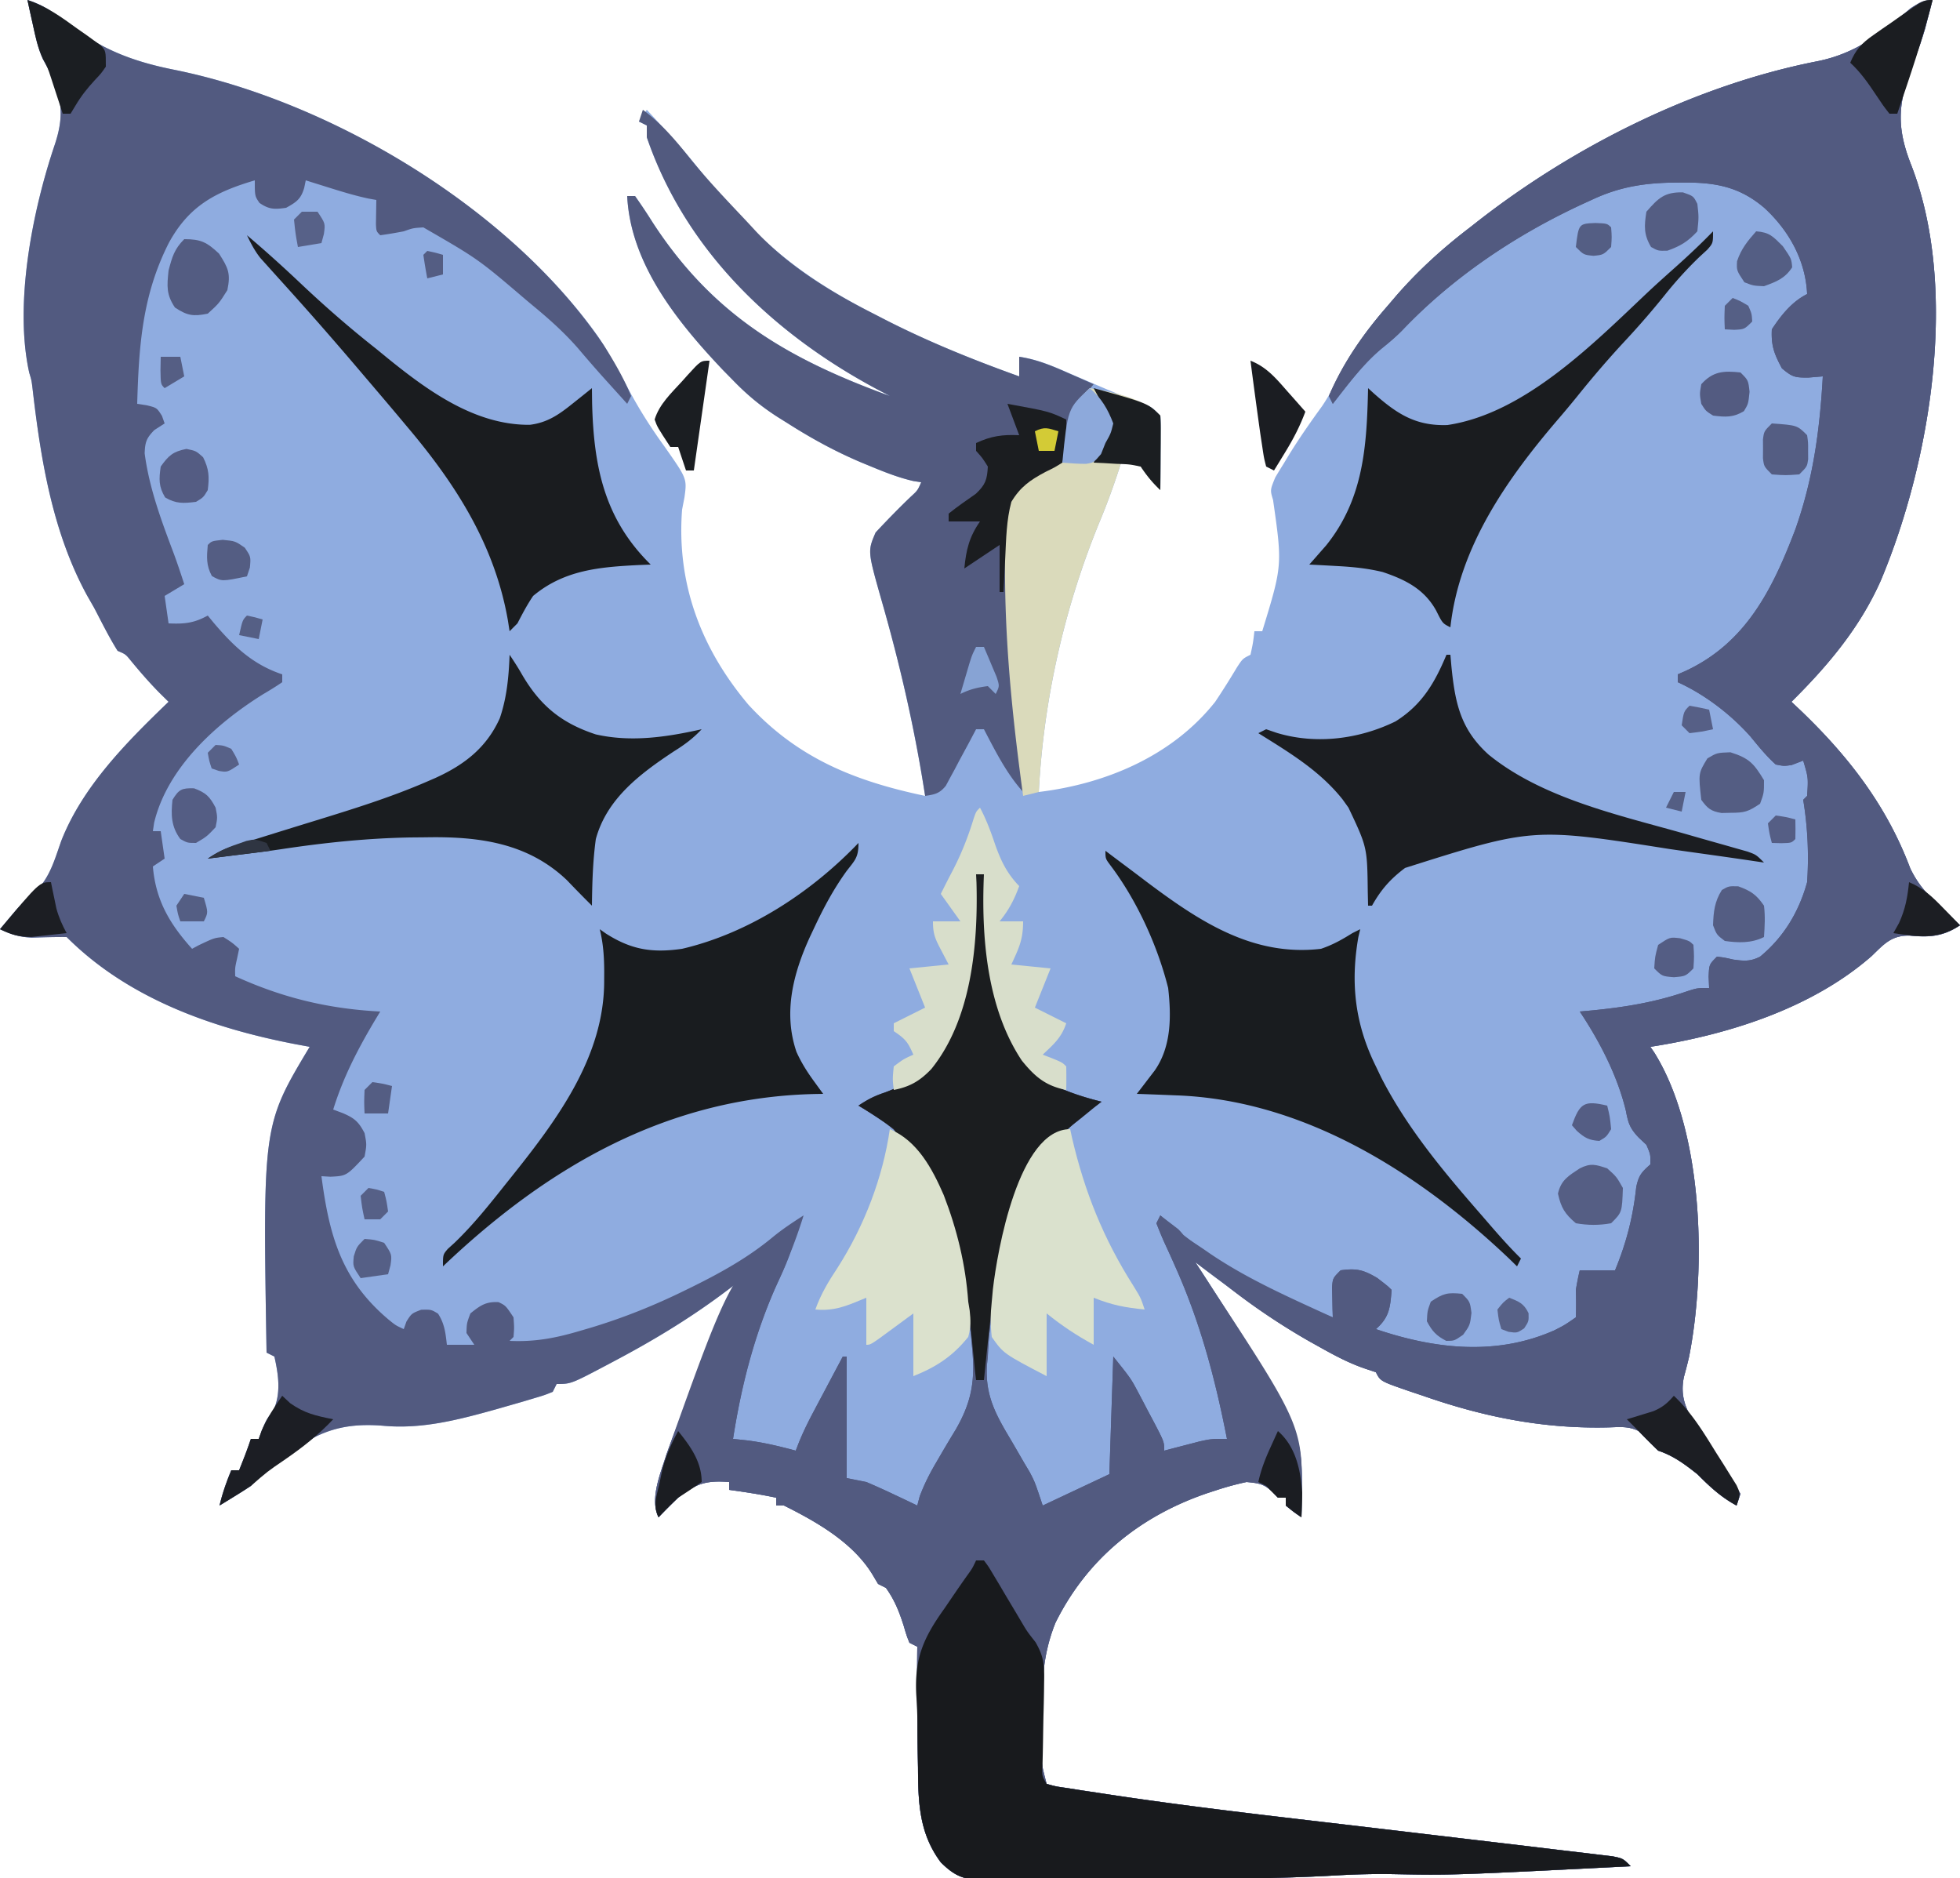<svg xmlns="http://www.w3.org/2000/svg" width="500" height="479"><path d="M7 0c3.32 1.04 5.779 2.5 8.469 4.645 9.415 7.47 17.36 10.84 29.074 13.171 39.68 8.042 84.585 34.853 108.144 68.195 2.88 4.364 5.348 8.967 7.812 13.575 2.696 5.041 5.666 9.68 9.024 14.312 5.74 8.17 5.74 8.17 5.09 12.934L174 130c-1.437 18.82 4.822 35.384 16.906 49.723C203.488 193.407 218.096 199.24 236 203c-2.636-16.928-6.366-33.346-11.094-49.809-3.584-12.62-3.584-12.62-1.531-17.379 2.9-3.106 5.849-6.14 8.918-9.078 1.787-1.637 1.787-1.637 2.707-3.734l-1.996-.305c-3.868-.895-7.403-2.306-11.066-3.82l-2.278-.941c-6.564-2.779-12.648-6.1-18.66-9.934l-2.559-1.598c-4.34-2.786-7.84-5.68-11.441-9.402l-2.543-2.586C172.898 82.224 160.855 67.386 160 50h2a146.379 146.379 0 0 1 4.5 6.75C181.91 80.43 200.983 91.536 227 101l-3.48-1.836C197.342 85.135 174.885 63.917 165 35v-3l-2-1 2-3c4.926 5.316 9.755 10.624 14.25 16.313 3.646 4.494 7.505 8.692 11.563 12.812l1.612 1.665c8.918 8.907 19.197 15.53 30.387 21.21l3.5 1.8C237.224 87.341 248.488 91.867 260 96v-5c5.083.69 9.522 2.79 14.188 4.813l5.101 2.183 2.462 1.054c3.48 1.47 6.999 2.831 10.534 4.16C294 104 294 104 296 106c.227 1.971.227 1.971.195 4.352l-.02 2.578-.05 2.695-.027 2.719A843.207 843.207 0 0 1 296 125c-2.025-1.933-3.421-3.632-5-6-2.563-.73-2.563-.73-5-1l-.542 1.69c-1.459 4.473-3.047 8.837-4.855 13.18-9.02 21.882-14.392 45.495-15.603 69.13 17.058-2.06 34.054-9.174 45-23a196.176 196.176 0 0 0 5.52-8.742C317 168 317 168 319 167c.658-3.03.658-3.03 1-6h2c5.145-16.8 5.145-16.8 2.762-33.473-.762-2.527-.762-2.527.547-5.726.69-1.175 1.4-2.337 2.128-3.489l1.127-1.874c2.705-4.442 5.67-8.671 8.725-12.88 1.953-2.92 3.538-5.936 5.149-9.058 3.238-6.147 6.997-11.282 11.562-16.5l2.344-2.746C362.05 68.744 368.129 63.249 375 58l1.61-1.264c24.834-19.456 55.873-34.995 86.942-41.099 9.819-1.953 16.301-7.039 23.78-13.485C489.2.862 490.782.419 493 0c-.369 1.44-.746 2.876-1.125 4.313l-.79 3.039a95.288 95.288 0 0 1-2.796 8.046c-3.918 10.242-4.812 16.3-.812 26.5 12.364 31.559 5.093 75.741-7.681 106.164C474.45 160.12 466.294 169.788 457 179l2.492 2.352c12.148 11.669 21.833 24.191 27.813 40.125 1.933 4.018 4.165 6.459 7.382 9.46l1.55 1.495A415.985 415.985 0 0 0 500 236c-4.324 2.883-7.726 3.123-12.875 2.625-4.644-.044-6.47 2.136-9.684 5.242C462.094 257.275 440.72 263.941 421 267l.953 1.371c12.641 20.142 13.372 55.253 8.92 77.752-.399 1.718-.854 3.424-1.314 5.127-.99 4.874.46 8.21 3.093 12.29l1.604 2.507 1.682 2.578 1.67 2.602A703.957 703.957 0 0 0 444 381l-1 3c-4.016-2.18-6.783-4.783-10-8-3.22-2.55-6.084-4.695-10-6a282.832 282.832 0 0 1-5-5c-2.584-1.292-4.775-1.01-7.61-.934-16.549.421-31.825-2.626-47.39-8.066l-3.402-1.14c-7.454-2.571-7.454-2.571-8.598-4.86l-2.531-.844c-4.292-1.43-8.03-3.453-11.969-5.656l-2.388-1.331c-7.431-4.22-14.296-9.03-21.112-14.169l-2.64-1.96A689.41 689.41 0 0 1 305 322l1.906 2.938c25.424 39.619 25.424 39.619 25.156 57.812l-.027 2.422L332 387c-2-1.375-2-1.375-4-3v-2h-2l-1.313-1.438c-2.27-2.101-3.598-2.268-6.687-2.562a73.989 73.989 0 0 0-7.625 2.063l-2.145.696c-17.28 5.828-30.858 16.763-38.968 33.116-3.465 8.582-3.539 16.32-3.45 25.5l.002 3.887c-.297 6.05-.297 6.05 1.186 11.738 2.36.659 2.36.659 5.302 1.072l3.564.567 4.005.6 2.088.319c21.5 3.277 43.123 5.695 64.72 8.231 6.79.8 13.58 1.606 20.37 2.411 5.274.627 10.55 1.252 15.826 1.872 4.559.537 9.117 1.082 13.674 1.634 1.608.193 3.217.383 4.826.57 2.13.247 4.26.504 6.388.764l3.541.42C414 474 414 474 416 476c-45.593 2.298-45.593 2.298-60.496 2.014-4.903-.08-9.754.04-14.65.324-16.909.958-33.84.921-50.77.957-4.693.011-9.386.046-14.078.085-3.641.026-7.282.035-10.923.038-1.732.005-3.463.017-5.195.035-2.407.025-4.812.024-7.218.017l-2.14.039c-4.787-.05-7.15-1.157-10.53-4.509-5.514-7.389-5.771-15.205-5.813-24.125l-.073-3.866c-.064-3.67-.095-7.339-.114-11.009l-.025-2.9A579.52 579.52 0 0 1 234 420l-2-1c-.746-1.89-.746-1.89-1.438-4.25-1.132-3.592-2.343-6.663-4.562-9.75l-2-1-1.379-2.32c-4.979-8.23-14.22-13.486-22.621-17.68h-2v-2c-3.98-.844-7.97-1.447-12-2v-2c-5.758-.46-8.506.386-13 4a139.281 139.281 0 0 0-5 5c-2.334-4.668.525-11.228 2-16 6.22-17.416 14.3-33.894 25-49l-3.125 2.375A2532.27 2532.27 0 0 1 187 328l-3.086 2.309C175.334 336.64 166.42 342.01 157 347l-1.826.971C145.651 353 145.651 353 142 353l-1 2c-2.079.838-2.079.838-4.82 1.656l-3.039.908-3.266.936c-1.097.315-2.194.63-3.325.953-9.487 2.648-18.897 5.127-28.827 4.195-12.3-1.003-18.707 2.56-28.223 10.313A90.675 90.675 0 0 0 64 379c-1.359.9-2.735 1.773-4.125 2.625l-2.195 1.352L56 384c.744-3.139 1.758-6.02 3-9h2c1.075-2.652 2.095-5.284 3-8h2l.813-2.188C68 362 68 362 69.686 359.875c2.049-4.486 1.374-9.12.313-13.875l-2-1c-.965-58.042-.965-58.042 11-78l-3.594-.664C54.113 262.238 32.706 254.706 17 239c-2.978-.032-5.945.068-8.922.16-3.136-.163-5.258-.828-8.078-2.16a707.143 707.143 0 0 1 2.625-3.125l1.66-1.969c1.513-1.681 3.062-3.07 4.777-4.531 3.724-3.618 4.892-8.21 6.606-13.004C21.163 200.463 32.396 189.205 43 179l-2.3-2.266c-2.622-2.655-4.999-5.405-7.368-8.28-1.29-1.582-1.29-1.582-3.332-2.454-2.22-3.54-4.06-7.3-6-11l-1.738-3.035c-8.887-16.217-11.87-34.77-13.968-52.948-.25-2.017-.25-2.017-.829-3.928C3.57 77.597 8.253 53.839 13.938 37c2.21-6.617 2.087-11.122-.692-17.582a169.882 169.882 0 0 0-2.297-4.32c-1.3-2.872-1.898-5.773-2.574-8.848-.39-1.756-.39-1.756-.79-3.547C7.394 1.811 7.2.92 7 0Z" fill="#8FACE0"/><path d="M7 0c3.32 1.04 5.779 2.5 8.469 4.645 9.415 7.47 17.36 10.84 29.074 13.171C84.918 26 130.735 53.516 154 88c2.624 4.17 5.125 8.439 7 13l-1 2-4.063-4.5-2.5-2.77a365.686 365.686 0 0 1-6-6.918C143.923 84.805 140.112 81.386 136 78l-1.61-1.345C122.011 66.086 122.011 66.086 108 58c-2.645.167-2.645.167-5 1-1.991.383-3.991.726-6 1-1-1-1-1-1.098-2.848L96 51l-2.074-.371c-3.318-.713-6.5-1.678-9.739-2.691-1.16-.363-2.322-.725-3.519-1.098L78 46l-.39 1.89c-.837 2.897-2.003 3.662-4.61 5.11-2.95.432-4.342.454-6.813-1.25C65 50 65 50 65 46c-10.023 2.966-16.755 6.495-21.891 15.88C36.282 75.274 35.423 88.24 35 103l2.418.371C40 104 40 104 41.313 106.063L42 108l-2.625 1.688c-2.006 2.051-2.365 3.036-2.473 5.94 1.168 8.89 4.257 17.15 7.403 25.493.964 2.605 1.835 5.238 2.695 7.879l-5 3 1 7c4.028.183 6.484-.058 10-2l1.469 1.793C59.555 164.789 64.444 169.481 72 172v2c-1.582 1.086-3.22 2.092-4.875 3.063-11.855 7.38-24.425 18.648-27.813 32.812L39 212h2l1 7-3 2c.718 8.613 4.284 14.649 10 21l1.75-.938c3.901-1.842 3.901-1.842 6.25-2.062 2.25 1.438 2.25 1.438 4 3l-.5 2.375c-.562 2.507-.562 2.507-.5 4.625 12.098 5.515 23.73 8.307 37 9l-1.61 2.676C91.109 267.912 87.506 274.923 85 283l2.387.89c3.05 1.295 4.073 2.192 5.613 5.11.563 2.938.563 2.938 0 6-4.61 4.932-4.61 4.932-8.707 5.133L82 300c2.003 15.25 5.12 26.52 17.266 36.688 1.707 1.375 1.707 1.375 3.734 2.312l.688-1.938c1.312-2.062 1.312-2.062 3.75-3 2.562-.062 2.562-.062 4.312 1 1.66 2.573 1.915 4.925 2.25 7.938h7l-2-3c.063-2.5.063-2.5 1-5 2.482-2.012 3.953-3.06 7.188-2.875C129 333 129 333 131 336c.188 2.625.188 2.625 0 5l-1 1c6.47.307 11.811-.723 18-2.563l2.788-.816c8.405-2.543 16.343-5.74 24.212-9.621l1.993-.978c7.184-3.568 13.924-7.34 20.132-12.479 2.504-2.06 5.147-3.794 7.875-5.543-1.725 5.584-3.78 10.88-6.21 16.193-5.993 13.162-9.562 26.537-11.79 40.807l3.5.375c4.284.528 8.334 1.509 12.5 2.625.28-.73.562-1.458.851-2.21 1.058-2.57 2.23-4.981 3.532-7.435l1.347-2.548 1.395-2.62 1.418-2.677c1.15-2.171 2.302-4.341 3.457-6.51h1v31l5 1c2.293.97 4.563 1.995 6.813 3.063l3.519 1.66L234 384l.617-2.336c1.195-3.165 2.503-5.739 4.203-8.64l1.621-2.786a386.55 386.55 0 0 1 3.391-5.656c4.08-7.103 4.946-12.47 4.168-20.582l-.224-2.625a163.787 163.787 0 0 0-.964-7.5l-.398-2.704c-2.631-16.745-6.552-34.298-20.863-45.003A151.567 151.567 0 0 0 219 282c2.463-1.642 4.095-2.464 6.813-3.375 7.836-2.923 12.376-7.227 16.187-14.625 2.361-5.96 3.7-11.923 4.625-18.25l.378-2.48A214.926 214.926 0 0 0 249 223h2l.136 1.721c1.322 16.321 1.322 16.321 4.864 32.279l.871 2.984c2.51 7.709 5.75 13.45 13.067 17.329 3.602 1.617 7.235 2.73 11.062 3.687l-1.938 1.5L276 285l-2.125 1.695c-16.007 13.357-19.526 34.466-21.563 54.243A108.856 108.856 0 0 0 252 346l-.225 2.144c-.505 7.693 2.21 12.625 6.1 19.106 1.106 1.899 2.207 3.8 3.305 5.703l1.491 2.505C264 378 264 378 266 384l17-8 1-30c4.506 5.633 4.506 5.633 6.36 9.137l1.19 2.248 1.2 2.303 1.246 2.337C297 367.74 297 367.74 297 370l2.484-.656 3.266-.844 3.234-.844C309 367 309 367 313 367c-2.983-15.23-6.682-29.288-12.973-43.465l-.99-2.234a318.703 318.703 0 0 0-1.94-4.252c-.757-1.658-1.434-3.351-2.097-5.049l1-2 2.184 1.95C310.38 322.365 325.058 330.224 340 336l-.07-2.117-.055-2.758-.07-2.742C340 326 340 326 342 324c4.042-.551 5.749-.147 9.313 1.938C354 328 354 328 355 329c-.333 4.502-.585 7.007-4 10 15.03 5.101 30.74 6.883 45.566.29 2.583-1.317 2.583-1.317 5.434-3.29.088-2.332.08-4.668 0-7 .285-1.676.6-3.348 1-5h9c2.913-7.057 4.597-13.65 5.41-21.25.644-3.002 1.365-3.773 3.59-5.75.065-2.51.065-2.51-1-5l-1.98-1.863c-2.277-2.409-2.653-3.682-3.27-6.887-2.155-8.908-6.68-17.645-11.75-25.25l3.262-.297c8.458-.842 16.14-2.103 24.199-4.898C433 252 433 252 436 252l-.125-2.875C436 246 436 246 438 244c1.918.234 1.918.234 4.188.75 2.753.367 4.278.516 6.785-.73 6.06-4.969 9.964-11.512 12.027-19.02a91.375 91.375 0 0 0-1-21l1-1c.305-4.65.305-4.65-1-9l-2.938 1.125c-1.953.281-1.953.281-4.062-.125-2.432-2.19-4.386-4.618-6.46-7.148-5.055-5.677-11.617-10.695-18.54-13.852v-2l1.941-.848c15.406-7.14 22.211-20.76 28.059-36.152 4.56-12.859 6.237-25.424 7-39l-3.75.313c-3.366-.012-3.996-.098-6.688-2.376-1.955-3.676-2.776-5.735-2.562-9.937 2.353-3.588 5.117-7.058 9-9-.382-8.586-4.652-16.228-10.938-22-6.577-5.586-12.908-6.533-21.25-6.438l-2.834.028c-7.306.182-13.327 1.274-19.978 4.41l-1.853.846c-17.153 7.88-33.37 18.682-46.428 32.404-1.638 1.668-3.333 3.104-5.156 4.563C347.67 92.876 343.909 98.019 340 103l-1-2c3.686-8.597 8.864-15.985 15-23l2.344-2.746C362.05 68.744 368.129 63.249 375 58l1.61-1.264c24.834-19.456 55.873-34.995 86.942-41.099 9.819-1.953 16.301-7.039 23.78-13.485C489.2.862 490.782.419 493 0c-.369 1.44-.746 2.876-1.125 4.313l-.79 3.039a95.288 95.288 0 0 1-2.796 8.046c-3.918 10.242-4.812 16.3-.812 26.5 12.364 31.559 5.093 75.741-7.681 106.164C474.45 160.12 466.294 169.788 457 179l2.492 2.352c12.148 11.669 21.833 24.191 27.813 40.125 1.933 4.018 4.165 6.459 7.382 9.46l1.55 1.495A415.985 415.985 0 0 0 500 236c-4.324 2.883-7.726 3.123-12.875 2.625-4.644-.044-6.47 2.136-9.684 5.242C462.094 257.275 440.72 263.941 421 267l.953 1.371c12.641 20.142 13.372 55.253 8.92 77.752-.399 1.718-.854 3.424-1.314 5.127-.99 4.874.46 8.21 3.093 12.29l1.604 2.507 1.682 2.578 1.67 2.602A703.957 703.957 0 0 0 444 381l-1 3c-4.016-2.18-6.783-4.783-10-8-3.22-2.55-6.084-4.695-10-6a282.832 282.832 0 0 1-5-5c-2.584-1.292-4.775-1.01-7.61-.934-16.549.421-31.825-2.626-47.39-8.066l-3.402-1.14c-7.454-2.571-7.454-2.571-8.598-4.86l-2.531-.844c-4.292-1.43-8.03-3.453-11.969-5.656l-2.388-1.331c-7.431-4.22-14.296-9.03-21.112-14.169l-2.64-1.96A689.41 689.41 0 0 1 305 322l1.906 2.938c25.424 39.619 25.424 39.619 25.156 57.812l-.027 2.422L332 387c-2-1.375-2-1.375-4-3v-2h-2l-1.313-1.438c-2.27-2.101-3.598-2.268-6.687-2.562a73.989 73.989 0 0 0-7.625 2.063l-2.145.696c-17.28 5.828-30.858 16.763-38.968 33.116-3.465 8.582-3.539 16.32-3.45 25.5l.002 3.887c-.297 6.05-.297 6.05 1.186 11.738 2.36.659 2.36.659 5.302 1.072l3.564.567 4.005.6 2.088.319c21.5 3.277 43.123 5.695 64.72 8.231 6.79.8 13.58 1.606 20.37 2.411 5.274.627 10.55 1.252 15.826 1.872 4.559.537 9.117 1.082 13.674 1.634 1.608.193 3.217.383 4.826.57 2.13.247 4.26.504 6.388.764l3.541.42C414 474 414 474 416 476c-45.593 2.298-45.593 2.298-60.496 2.014-4.903-.08-9.754.04-14.65.324-16.909.958-33.84.921-50.77.957-4.693.011-9.386.046-14.078.085-3.641.026-7.282.035-10.923.038-1.732.005-3.463.017-5.195.035-2.407.025-4.812.024-7.218.017l-2.14.039c-4.787-.05-7.15-1.157-10.53-4.509-5.514-7.389-5.771-15.205-5.813-24.125l-.073-3.866c-.064-3.67-.095-7.339-.114-11.009l-.025-2.9A579.52 579.52 0 0 1 234 420l-2-1c-.746-1.89-.746-1.89-1.438-4.25-1.132-3.592-2.343-6.663-4.562-9.75l-2-1-1.379-2.32c-4.979-8.23-14.22-13.486-22.621-17.68h-2v-2c-3.98-.844-7.97-1.447-12-2v-2c-5.758-.46-8.506.386-13 4a139.281 139.281 0 0 0-5 5c-2.334-4.668.525-11.228 2-16 6.22-17.416 14.3-33.894 25-49l-3.125 2.375A2532.27 2532.27 0 0 1 187 328l-3.086 2.309C175.334 336.64 166.42 342.01 157 347l-1.826.971C145.651 353 145.651 353 142 353l-1 2c-2.079.838-2.079.838-4.82 1.656l-3.039.908-3.266.936c-1.097.315-2.194.63-3.325.953-9.487 2.648-18.897 5.127-28.827 4.195-12.3-1.003-18.707 2.56-28.223 10.313A90.675 90.675 0 0 0 64 379c-1.359.9-2.735 1.773-4.125 2.625l-2.195 1.352L56 384c.744-3.139 1.758-6.02 3-9h2c1.075-2.652 2.095-5.284 3-8h2l.813-2.188C68 362 68 362 69.686 359.875c2.049-4.486 1.374-9.12.313-13.875l-2-1c-.965-58.042-.965-58.042 11-78l-3.594-.664C54.113 262.238 32.706 254.706 17 239c-2.978-.032-5.945.068-8.922.16-3.136-.163-5.258-.828-8.078-2.16a707.143 707.143 0 0 1 2.625-3.125l1.66-1.969c1.513-1.681 3.062-3.07 4.777-4.531 3.724-3.618 4.892-8.21 6.606-13.004C21.163 200.463 32.396 189.205 43 179l-2.3-2.266c-2.622-2.655-4.999-5.405-7.368-8.28-1.29-1.582-1.29-1.582-3.332-2.454-2.22-3.54-4.06-7.3-6-11l-1.738-3.035c-8.887-16.217-11.87-34.77-13.968-52.948-.25-2.017-.25-2.017-.829-3.928C3.57 77.597 8.253 53.839 13.938 37c2.21-6.617 2.087-11.122-.692-17.582a169.882 169.882 0 0 0-2.297-4.32c-1.3-2.872-1.898-5.773-2.574-8.848-.39-1.756-.39-1.756-.79-3.547C7.394 1.811 7.2.92 7 0Z" fill="#525A80"/><path d="M493 0c-.369 1.44-.746 2.876-1.125 4.313-.26 1.002-.52 2.005-.79 3.039a95.288 95.288 0 0 1-2.796 8.046c-3.918 10.242-4.812 16.3-.812 26.5 12.364 31.559 5.093 75.741-7.681 106.164C474.45 160.12 466.294 169.788 457 179l2.492 2.352c12.148 11.669 21.833 24.191 27.813 40.125 1.933 4.018 4.165 6.459 7.382 9.46l1.55 1.495A415.985 415.985 0 0 0 500 236c-4.324 2.883-7.726 3.123-12.875 2.625-4.644-.044-6.47 2.136-9.684 5.242C462.094 257.275 440.72 263.941 421 267l.953 1.371c12.641 20.142 13.372 55.253 8.92 77.752-.399 1.718-.854 3.424-1.314 5.127-.99 4.874.46 8.21 3.093 12.29l1.604 2.507 1.682 2.578c.55.859 1.102 1.717 1.67 2.602A703.957 703.957 0 0 0 444 381l-1 3c-4.016-2.18-6.783-4.783-10-8-3.22-2.55-6.084-4.695-10-6a282.832 282.832 0 0 1-5-5c-2.584-1.292-4.775-1.01-7.61-.934-16.549.421-31.825-2.626-47.39-8.066l-3.402-1.14c-7.454-2.571-7.454-2.571-8.598-4.86l-2.531-.844c-4.292-1.43-8.03-3.453-11.969-5.656l-2.386-1.331c-8.998-5.113-17.496-10.918-25.301-17.731-2.623-2.587-2.623-2.587-5.813-3.438-1.188-2.063-1.188-2.063-2-4l2-1c1.942 1.177 3.827 2.448 5.688 3.75 9.788 6.626 20.598 11.333 31.312 16.25l-.07-2.117-.055-2.758-.07-2.742C340 326 340 326 342 324c4.042-.551 5.749-.147 9.313 1.938C354 328 354 328 355 329c-.333 4.502-.585 7.007-4 10 15.03 5.101 30.74 6.883 45.566.29 2.583-1.317 2.583-1.317 5.434-3.29.088-2.332.08-4.668 0-7 .285-1.676.6-3.348 1-5h9c2.913-7.057 4.597-13.65 5.41-21.25.644-3.002 1.365-3.773 3.59-5.75.065-2.51.065-2.51-1-5l-1.98-1.863c-2.277-2.409-2.653-3.682-3.27-6.887-2.155-8.908-6.68-17.645-11.75-25.25l3.262-.297c8.458-.842 16.14-2.103 24.199-4.898C433 252 433 252 436 252l-.125-2.875C436 246 436 246 438 244c1.918.234 1.918.234 4.188.75 2.753.367 4.278.516 6.785-.73 6.06-4.969 9.964-11.512 12.027-19.02a91.375 91.375 0 0 0-1-21l1-1c.305-4.65.305-4.65-1-9l-2.938 1.125c-1.953.281-1.953.281-4.062-.125-2.432-2.19-4.386-4.618-6.46-7.148-5.055-5.677-11.617-10.695-18.54-13.852v-2l1.941-.848c15.406-7.14 22.211-20.76 28.059-36.152 4.56-12.859 6.237-25.424 7-39l-3.75.313c-3.366-.012-3.996-.098-6.688-2.376-1.955-3.676-2.776-5.735-2.562-9.937 2.353-3.588 5.117-7.058 9-9-.382-8.586-4.652-16.228-10.938-22-6.577-5.586-12.908-6.533-21.25-6.438l-2.834.028c-7.306.182-13.327 1.274-19.978 4.41l-1.853.846c-17.153 7.88-33.37 18.682-46.428 32.404-1.638 1.668-3.333 3.104-5.156 4.563C347.67 92.876 343.909 98.019 340 103l-1-2c3.686-8.597 8.864-15.985 15-23l2.344-2.746C362.05 68.744 368.129 63.249 375 58l1.61-1.264c24.834-19.456 55.873-34.997 86.943-41.099 9.852-1.96 16.442-7.087 24.005-13.485C489.445.645 490.56 0 493 0Z" fill="#525A80"/><path d="M249 223h2l.136 1.721c1.322 16.321 1.322 16.321 4.864 32.279l.871 2.984c2.51 7.709 5.75 13.45 13.067 17.329 3.602 1.617 7.235 2.73 11.062 3.687l-1.938 1.5L276 285l-2.125 1.695c-16.007 13.357-19.526 34.466-21.563 54.243A108.856 108.856 0 0 0 252 346l-.225 2.144c-.505 7.693 2.21 12.625 6.1 19.106 1.106 1.899 2.207 3.8 3.305 5.703l1.491 2.505C264 378 264 378 266 384l17-8 1-30c4.506 5.633 4.506 5.633 6.36 9.137l1.19 2.248 1.2 2.303 1.246 2.337C297 367.74 297 367.74 297 370l2.484-.656 3.266-.844 3.234-.844C309 367 309 367 313 367c-2.983-15.23-6.682-29.288-12.973-43.465l-.99-2.234a318.703 318.703 0 0 0-1.94-4.252c-.757-1.658-1.434-3.351-2.097-5.049l1-2 2.938 2.25 1.652 1.266C302 315 302 315 302.45 316.869c.594 2.303 1.44 3.752 2.773 5.713l1.37 2.05c.484.72.97 1.439 1.47 2.18 24.278 36.973 24.278 36.973 24 55.938l-.028 2.422L332 387c-2-1.375-2-1.375-4-3v-2h-2l-1.313-1.438c-2.27-2.101-3.598-2.268-6.687-2.562a73.989 73.989 0 0 0-7.625 2.063l-2.145.696c-17.28 5.828-30.858 16.763-38.968 33.116-3.465 8.582-3.539 16.32-3.45 25.5l.002 3.887c-.297 6.05-.297 6.05 1.186 11.738 2.36.659 2.36.659 5.302 1.072l3.564.567 4.005.6 2.088.319c21.5 3.277 43.123 5.695 64.72 8.231 6.79.8 13.58 1.606 20.37 2.411 5.274.627 10.55 1.252 15.826 1.872 4.559.537 9.117 1.082 13.674 1.634 1.608.193 3.217.383 4.826.57 2.13.247 4.26.504 6.388.764l3.541.42C414 474 414 474 416 476c-45.593 2.298-45.593 2.298-60.496 2.014-4.903-.08-9.754.04-14.65.324-16.909.958-33.84.921-50.77.957-4.693.011-9.386.046-14.078.085-3.641.026-7.282.035-10.923.038-1.732.005-3.463.017-5.195.035-2.407.025-4.812.024-7.218.017l-2.14.039c-4.787-.05-7.15-1.157-10.53-4.509-5.514-7.389-5.771-15.205-5.813-24.125l-.073-3.866c-.064-3.67-.095-7.339-.114-11.009l-.025-2.9A579.52 579.52 0 0 1 234 420l-2-1c-.746-1.89-.746-1.89-1.438-4.25-1.132-3.592-2.343-6.663-4.562-9.75l-2-1-1.379-2.32c-4.979-8.23-14.22-13.486-22.621-17.68h-2v-2c-3.98-.844-7.97-1.447-12-2v-2c-5.758-.46-8.506.386-13 4a139.281 139.281 0 0 0-5 5c-2.334-4.668.525-11.228 2-16 16.877-47.251 16.877-47.251 33-58-.563 5.768-2.856 10.375-5.25 15.563-5.519 12.361-8.666 25.086-10.75 38.437l3.5.375c4.284.528 8.334 1.509 12.5 2.625.28-.73.562-1.458.851-2.21 1.058-2.57 2.23-4.981 3.532-7.435l1.347-2.548 1.395-2.62 1.418-2.677c1.15-2.171 2.302-4.341 3.457-6.51h1v31l5 1c2.293.97 4.563 1.995 6.813 3.063l3.519 1.66L234 384l.617-2.336c1.195-3.165 2.503-5.739 4.203-8.64l1.621-2.786a386.55 386.55 0 0 1 3.391-5.656c4.08-7.103 4.946-12.47 4.168-20.582l-.224-2.625a163.787 163.787 0 0 0-.964-7.5l-.398-2.704c-2.631-16.745-6.552-34.298-20.863-45.003A151.567 151.567 0 0 0 219 282c2.463-1.642 4.095-2.464 6.813-3.375 7.836-2.923 12.376-7.227 16.187-14.625 2.361-5.96 3.7-11.923 4.625-18.25l.378-2.48A214.926 214.926 0 0 0 249 223Z" fill="#525A80"/><path d="M164 28c4.985 3.707 8.567 8.052 12.438 12.89 4.164 5.13 8.715 9.92 13.25 14.72a388.644 388.644 0 0 1 3.21 3.453c8.523 8.98 18.96 15.376 29.915 20.937l3.499 1.8C237.224 87.341 248.488 91.867 260 96v-5c4.41.666 8.266 2.266 12.313 4.063l1.955.853c1.579.69 3.156 1.387 4.732 2.084l-2.375 2.875c-2.74 3.794-3.555 7.315-4.266 11.89C272 115 272 115 271 118c-2.154 1.354-4.389 2.412-6.676 3.523-2.94 1.868-4.42 3.54-6.324 6.477-.382 2.805-.538 5.203-.496 8l-.008 2.366c0 2.545.032 5.089.067 7.634l.03 5.27c.143 14.124 1.25 28.005 3.132 42.006.295 2.925.32 5.786.275 8.724-4.281-4.775-7.038-10.362-10-16h-2l-1.828 3.465-2.422 4.472-1.2 2.288-1.19 2.177-1.08 2.016c-1.605 1.984-2.802 2.214-5.28 2.582l-.272-1.746c-2.586-16.333-6.259-32.174-10.822-48.063-3.584-12.62-3.584-12.62-1.531-17.379 2.9-3.106 5.849-6.14 8.918-9.078 1.787-1.637 1.787-1.637 2.707-3.734l-1.996-.305c-3.868-.895-7.403-2.306-11.066-3.82l-2.278-.941c-6.564-2.779-12.648-6.1-18.66-9.934l-2.559-1.598c-4.34-2.786-7.84-5.68-11.441-9.402l-2.543-2.586C172.898 82.224 160.855 67.386 160 50h2a146.379 146.379 0 0 1 4.5 6.75C181.91 80.43 200.983 91.536 227 101l-3.48-1.836C197.342 85.135 174.885 63.917 165 35v-3l-2-1 1-3Z" fill="#525A7F"/><path d="M249 398h2c1.173 1.557 1.173 1.557 2.46 3.727l1.43 2.378 1.485 2.52c.965 1.618 1.931 3.235 2.898 4.852l1.295 2.19c1.465 2.474 1.465 2.474 3.58 5.16 2.227 3.816 2.303 6.08 2.207 10.47l-.024 2.045a459.328 459.328 0 0 1-.144 6.408c-.042 2.15-.079 4.3-.111 6.451a701.1 701.1 0 0 1-.126 5.821c-.166 2.907-.166 2.907 1.05 4.978 2.36.659 2.36.659 5.302 1.072l3.564.567 4.005.6 2.088.319c21.5 3.277 43.123 5.695 64.72 8.231 6.79.8 13.58 1.606 20.37 2.411 5.274.627 10.55 1.252 15.826 1.872 4.559.537 9.117 1.082 13.674 1.634 1.608.193 3.217.383 4.826.57 2.13.247 4.26.504 6.388.764l3.541.42C414 474 414 474 416 476c-45.593 2.298-45.593 2.298-60.496 2.014-4.903-.08-9.754.04-14.65.324-16.909.958-33.84.921-50.77.957-4.693.011-9.386.046-14.078.085-3.641.026-7.282.035-10.923.038-1.732.005-3.463.017-5.195.035-2.407.025-4.812.024-7.218.017l-2.14.039c-4.787-.05-7.15-1.157-10.53-4.509-5.547-7.416-5.77-15.295-5.813-24.25l-.076-3.7c-.045-2.46-.069-4.922-.07-7.383a124.448 124.448 0 0 0-.294-7.295c-.504-9.343 1.789-14.604 7.19-22.122l1.999-2.938a363.735 363.735 0 0 1 3.665-5.288c1.427-1.964 1.427-1.964 2.399-4.024Z" fill="#181A1D"/><path d="M219 215c0 3.649-.796 4.302-3 7.125-3.352 4.636-5.892 9.403-8.313 14.563l-1.021 2.158c-4.29 9.334-6.931 19.383-3.478 29.466 1.222 2.7 2.679 5.026 4.425 7.418l1.357 1.868L210 279l-1.781.028c-37.641.75-68.313 18.36-95.219 43.972 0-3 0-3 1.215-4.438.568-.515 1.137-1.03 1.722-1.562 4.824-4.63 8.914-9.767 13.063-15l1.248-1.557c11.765-14.701 23.985-30.959 23.877-50.443l.012-2.117c-.007-3.754-.24-7.235-1.137-10.883l1.547 1.094c6.515 4.158 11.827 5.007 19.453 3.906 17.035-3.98 32.944-14.394 45-27ZM282 217l1.363 1.031c1.39 1.048 2.784 2.092 4.18 3.133a618.433 618.433 0 0 1 4.945 3.734C305.893 234.947 319.568 244.064 337 242c3.035-1.036 5.25-2.288 8-4l2-1-.477 2c-2.06 11.807-.852 22.244 4.477 33l1.316 2.754C358.971 287.778 368.434 299.042 378 310l2.145 2.484c2.54 2.931 5.087 5.797 7.855 8.516l-1 2-1.992-1.95c-23.17-22.007-52.476-40.574-85.133-41.675l-2.898-.117c-2.326-.093-4.651-.179-6.977-.258l1.264-1.636 1.65-2.16 1.64-2.137c4.298-6.142 4.257-13.863 3.446-21.067-2.698-10.79-8.005-22.393-14.742-31.305C282 219 282 219 282 217Z" fill="#191C1F"/><path d="M249 223h2l.136 1.721c1.322 16.321 1.322 16.321 4.864 32.279l.871 2.984c2.51 7.709 5.75 13.45 13.067 17.329 3.602 1.617 7.235 2.73 11.062 3.687l-1.938 1.5L276 285l-2.125 1.695C254.952 302.485 253.439 329.075 251 352h-2l-.288-2.376C245.43 315.926 245.43 315.926 228 288c-2.904-2.172-5.89-4.138-9-6 2.463-1.642 4.095-2.464 6.813-3.375 7.836-2.923 12.376-7.227 16.187-14.625 2.361-5.96 3.7-11.923 4.625-18.25l.378-2.48A214.926 214.926 0 0 0 249 223Z" fill="#1B1D1F"/><path d="M437 59c0 3 0 3-1.434 4.656l-2.003 1.844c-3.215 3.09-6.089 6.269-8.875 9.75A210.21 210.21 0 0 1 414.5 87c-4.276 4.602-8.323 9.334-12.258 14.234a255.65 255.65 0 0 1-4.672 5.594C384.46 122.102 372.23 139.495 370 160c-2-1-2-1-3.625-4.25-3.036-5.496-7.838-7.897-13.64-9.848-3.943-.952-7.625-1.312-11.673-1.527l-2.072-.117A711.944 711.944 0 0 0 334 144l1.172-1.32 1.578-1.805 1.547-1.758C347.903 127.176 348.667 113.705 349 99l1.32 1.207c5.93 5.276 10.75 8.485 18.91 8.203 19.725-2.92 37.319-20.836 51.268-34.005 2.3-2.152 4.651-4.246 7.002-6.343 3.272-2.93 6.445-5.906 9.5-9.062ZM63 60c4.894 4.134 9.602 8.405 14.25 12.813C83.293 78.49 89.48 83.87 96 89l3.04 2.488c10.404 8.409 22.31 16.973 36.105 16.864 4.48-.552 7.397-2.58 10.855-5.352l2.727-2.172L151 99l.043 3.629c.392 16.17 3.012 29.638 14.957 41.371l-2.965.113c-9.98.5-19.078 1.225-27.035 7.887-1.538 2.263-2.736 4.561-4 7l-2 2-.445-2.824C126.193 139.066 116.392 123.667 104 109l-2.523-3.012C98.667 102.645 95.835 99.322 93 96l-1.519-1.785A946.293 946.293 0 0 0 72 72a827.784 827.784 0 0 1-3.938-4.375l-1.652-1.836C64.956 63.945 64.018 62.11 63 60Z" fill="#1A1C1F"/><path d="M369 167h1l.262 3c.942 9.35 2.323 16.021 9.504 22.492 13.823 11.234 33.54 15.467 50.316 20.242l3.288.942c2.192.627 4.385 1.248 6.58 1.863l3.062.875 2.764.78C448 218 448 218 450 220l-3.715-.55c-4.716-.693-9.437-1.358-14.159-2.013a1205.33 1205.33 0 0 1-6.14-.874c-34.941-5.505-34.941-5.505-67.548 4.812-3.773 2.835-6.141 5.531-8.438 9.625h-1l-.078-3.438c-.139-11.456-.139-11.456-4.922-21.562l-1.516-2.117C336.64 196.539 328.866 191.906 321 187l2-1 2.75.938c9.988 3.01 20.986 1.593 30.25-2.938 6.738-4.227 9.978-9.778 13-17Z" fill="#1B1D21"/><path d="M130 167c1.056 1.584 2.101 3.178 3.043 4.832 4.646 8.039 10.056 12.562 18.934 15.48 9.032 2.054 18.1.69 27.023-1.312-2.165 2.32-4.371 3.954-7.063 5.625-8.59 5.69-17.12 12.04-19.937 22.375-.78 5.642-.927 11.312-1 17a327.778 327.778 0 0 1-6.375-6.5c-10.03-9.552-22.493-11.18-35.938-10.938l-3.94.036c-11.167.195-22.084 1.344-33.117 3.013-4.035.597-8.081 1.086-12.13 1.577L53 219c2.585-1.723 4.24-2.515 7.126-3.401l2.512-.78 2.717-.83 5.768-1.8c3.01-.933 6.023-1.864 9.036-2.79 9.793-3.015 19.532-6.027 28.939-10.118l1.913-.829c7.43-3.366 13.107-7.738 16.489-15.264 1.81-5.291 2.289-10.626 2.5-16.188Z" fill="#1A1D20"/><path d="M278 99c6.094 1.072 13.438 2.438 18 7a62.92 62.92 0 0 1 .098 4.254l-.01 2.588-.026 2.72-.013 2.733c-.012 2.235-.028 4.47-.049 6.705-2.025-1.933-3.421-3.632-5-6-2.563-.73-2.563-.73-5-1l-.542 1.69c-1.459 4.473-3.047 8.837-4.855 13.18-9.02 21.882-14.392 45.495-15.603 69.13l-4 1c-2.489-18.203-4.423-36.355-4.6-54.743a425.79 425.79 0 0 0-.081-5.112c-.298-15.007-.298-15.007 3.517-19.63C262.949 120.682 266.67 118 271 118l.262-2.633c.852-6.994 1.474-11.519 6.738-16.367Z" fill="#DADABB"/><path d="m273 288 .445 2.063c3.205 13.85 8.072 25.945 15.7 37.925C291 331 291 331 292 334c-5.01-.51-8.212-1.085-13-3v12c-4.481-2.46-7.931-4.745-12-8v16c-11.005-5.749-11.005-5.749-14-10-.367-3.3-.348-5.75 0-9 .095-1.045.19-2.09.29-3.168C254.402 319.164 259.823 288 273 288Z" fill="#DAE1CD"/><path d="M227 288c7.054 2.995 10.81 10.052 13.75 16.813 3.41 8.817 5.582 17.76 6.25 27.187l.371 2.273c.28 2.523.31 4.273-.371 6.727-3.97 4.927-8.149 7.66-14 10v-16l-5.438 4c-5.437 4-5.437 4-6.562 4v-12l-3.688 1.5c-3.237 1.225-5.813 1.828-9.312 1.5 1.425-3.97 3.355-7.182 5.688-10.688C220.458 312.7 225.19 300.464 227 288Z" fill="#DBE1CD"/><path d="M250 206c1.63 3.065 2.771 6.15 3.875 9.438 1.483 4.17 3.005 7.33 6.125 10.562-1.25 3.46-2.675 6.147-5 9h6c0 4.673-1.072 6.824-3 11l10 1-4 10 8 4c-1.231 3.694-3.208 5.351-6 8l2.438.938C271 271 271 271 272 272c.04 2 .043 4 0 6-5.303-1.035-8.037-3.43-11.332-7.496C251.679 257.01 250.315 238.779 251 223h-2l.105 2.176c.414 15.82-1.273 34.816-11.542 47.512-2.877 2.996-5.408 4.501-9.563 5.312-.313-2.813-.313-2.813 0-6 2.5-1.875 2.5-1.875 5-3-1.37-3.161-1.99-3.993-5-6v-2l8-4-.875-2.188L232 247l10-1-2-3.813c-1.453-2.77-2-3.99-2-7.187h7l-5-7a256.07 256.07 0 0 1 2.965-5.824c2.275-4.358 3.979-8.691 5.422-13.39C249 207 249 207 250 206Z" fill="#D8DECB"/><path d="M257 103c10.558 1.927 10.558 1.927 15 4 .125 7.625.125 7.625-1 11-1.926 1.21-1.926 1.21-4.313 2.375-3.85 2.045-6.393 3.802-8.687 7.625-1.26 4.681-1.33 9.495-1.563 14.313l-.13 2.533c-.106 2.051-.207 4.102-.307 6.154h-1v-12l-2.813 1.875L246 145c.468-4.776 1.243-8.045 4-12h-8v-2c2.24-1.796 4.578-3.41 6.934-5.05 2.452-2.314 2.893-3.618 3.066-6.95-1.372-2.19-1.372-2.19-3-4v-2c3.83-1.802 6.781-2.196 11-2l-3-8Z" fill="#1B1D20"/><path d="M7 0c4.884 1.612 8.697 4.382 12.813 7.375l2.1 1.46 1.982 1.438 1.807 1.295C27 13 27 13 27 17c-1.207 1.746-1.207 1.746-2.813 3.438-1.97 2.151-3.428 3.967-4.937 6.5L18 29h-2l-.805-2.484-1.07-3.266-1.055-3.234c-.946-2.893-.946-2.893-2.101-4.985-1.353-2.836-1.92-5.717-2.594-8.781-.26-1.17-.52-2.34-.79-3.547C7.394 1.811 7.2.92 7 0Z" fill="#1B1E22"/><path d="M493 0c-2.471 9.841-5.737 19.4-9 29h-2c-1.621-2.082-1.621-2.082-3.438-4.813-2.007-3.004-3.898-5.735-6.562-8.187 1.398-3.333 2.896-4.954 5.844-7.016l2.277-1.601L482.5 5.75l2.379-1.68C490.724 0 490.724 0 493 0Z" fill="#1B1D21"/><path d="M279 99c13.863 3.863 13.863 3.863 17 7a62.92 62.92 0 0 1 .098 4.254l-.01 2.588-.026 2.72-.013 2.733c-.012 2.235-.028 4.47-.049 6.705-2.025-1.933-3.421-3.632-5-6-2.886-.585-2.886-.585-6.125-.688l-3.32-.199L279 118c.992-2.56 1.94-4.903 3.375-7.25 1.011-4.45-1.314-7.841-3.375-11.75Z" fill="#1B1E21"/><path d="m72 356 2 1.875c3.704 2.624 6.58 3.226 11 4.125-3.743 3.971-7.704 7.091-12.188 10.188-4.614 3.147-4.614 3.147-8.812 6.812-1.359.9-2.735 1.773-4.125 2.625l-2.195 1.352L56 384c.744-3.139 1.758-6.02 3-9h2c1.075-2.652 2.095-5.284 3-8h2l.75-2.125c1.41-3.245 3.229-5.978 5.25-8.875Z" fill="#1C1E24"/><path d="M427 356c4.554 4.298 7.535 9.27 10.813 14.563l1.85 2.904c.57.92 1.143 1.84 1.732 2.787l1.589 2.541C444 381 444 381 443 384c-4.016-2.18-6.783-4.783-10-8-3.22-2.55-6.084-4.695-10-6a141.4 141.4 0 0 1-5-5 805.305 805.305 0 0 0-3-3l1.863-.55 2.45-.762 2.425-.739c2.362-.99 3.6-2.03 5.262-3.949Z" fill="#1C1E23"/><path d="M47 61c4.253 0 5.738.755 8.875 3.688 2.359 3.677 3.01 5.06 2.125 9.312-2.125 3.375-2.125 3.375-5 6-3.707.756-5.22.513-8.375-1.563C42.388 75.084 42.589 72.972 43 69c.92-3.481 1.45-5.45 4-8Z" fill="#535C82"/><path d="M441.438 191.875c4.783 1.51 5.978 2.845 8.562 7.125 0 3.25 0 3.25-1 6-3.098 2.065-3.954 2.295-7.5 2.313l-2.344.05c-2.704-.455-3.561-1.154-5.156-3.363-.752-6.767-.752-6.767 1.563-10.563C438 192 438 192 441.438 191.875Z" fill="#545D83"/><path d="M410 298c2.375 2.125 2.375 2.125 4 5-.21 6.21-.21 6.21-3 9-3.057.56-5.94.533-9 0-2.83-2.416-3.77-3.953-4.563-7.563.805-3.485 2.655-4.499 5.563-6.437 2.792-1.396 4.061-.98 7 0Z" fill="#555E84"/><path d="m181 92-4 28h-2l-2-6h-2c-3.32-5.078-3.32-5.078-4-7 1.197-3.936 4.282-6.764 7-9.75l1.367-1.535C178.752 92 178.752 92 181 92Z" fill="#1B1E22"/><path d="M319 92c4.037 1.566 6.47 4.442 9.25 7.625l1.39 1.563A715.446 715.446 0 0 1 333 105c-1.373 3.699-3.064 6.951-5.125 10.313l-1.633 2.675L325 120l-2-1c-.563-2.195-.563-2.195-1-5.125l-.492-3.242c-.868-6.207-1.71-12.417-2.508-18.633Z" fill="#1B1D22"/><path d="M278 99c2.99 2.563 4.605 5.33 6 9-.625 2.563-.625 2.563-2 5l-1.125 2.813C279 118 279 118 277.027 118.313c-2.011 0-4.022-.149-6.027-.313 1.374-13.818 1.374-13.818 7-19Z" fill="#8DA9DB"/><path d="M429.313 49.063C432 50 432 50 433 52c.375 3.375.375 3.375 0 7-2.398 2.603-4.308 3.753-7.625 4.938C423 64 423 64 421.187 63c-1.901-3.203-1.752-5.357-1.187-9 3.057-3.494 4.592-5.027 9.313-4.938ZM443.438 226.063c3.225 1.18 4.595 2.096 6.562 4.937.332 2.758.186 5.205 0 8-3.197 1.599-6.53 1.496-10 1-2.063-1.563-2.063-1.563-3-4 .123-3.503.378-6.005 2.25-9 1.75-1 1.75-1 4.188-.938Z" fill="#545D83"/><path d="M448 59c3.421.253 4.308 1.308 6.813 3.813C457 66 457 66 457.188 68.186 455.313 71.05 453.163 71.844 450 73c-2.75-.125-2.75-.125-5-1-2-3-2-3-1.875-5.375 1.053-3.16 2.68-5.147 4.875-7.625Z" fill="#545E84"/><path d="M47.563 114.5c2.437.5 2.437.5 4.25 2.125 1.52 3.04 1.616 5.015 1.187 8.375-1.125 1.875-1.125 1.875-3 3-3.15.394-5.12.529-7.875-1.125-1.68-2.8-1.582-4.673-1.125-7.875 2.007-2.825 3.149-3.834 6.563-4.5Z" fill="#545C83"/><path d="M452 108c6.462.462 6.462.462 9 3 .266 1.875.266 1.875.25 4l.016 2.125C461 119 461 119 459 121c-3.5.25-3.5.25-7 0-2-2-2-2-2.266-4.094l.016-2.406-.016-2.406C450 110 450 110 452 108Z" fill="#545D83"/><path d="M326 365c4.53 3.934 5.776 9.829 6.188 15.656 0 2.116-.086 4.231-.188 6.344-2-1.375-2-1.375-4-3v-2h-2c-1.021-.979-2.02-1.98-3-3l-2-1c.679-3.115 1.741-5.851 3.063-8.75l1.097-2.422L326 365ZM173 365c3.157 3.909 6 7.861 6 13a185.978 185.978 0 0 1-6 4 139.281 139.281 0 0 0-5 5c-1.542-3.084-.464-5.43.25-8.75l.766-3.672c.961-3.495 2.251-6.405 3.984-9.578Z" fill="#1B1D22"/><path d="M49.5 201.063c3.049 1.143 3.987 2.07 5.5 4.937.5 2.5.5 2.5 0 5-2.25 2.375-2.25 2.375-5 4-2.188 0-2.188 0-4-1-2.34-3.159-2.408-6.167-2-10 1.643-2.681 2.345-3.016 5.5-2.938Z" fill="#545D84"/><path d="M487 225c3.68 1.536 5.988 3.782 8.75 6.625l2.422 2.477L500 236c-5.594 3.73-10.657 2.984-17 2l1.438-2.563c1.62-3.563 2.175-6.563 2.562-10.437ZM13 225l.367 1.828.508 2.422.492 2.39c.625 2.328 1.481 4.25 2.633 6.36-1.894.224-3.79.428-5.688.625l-3.199.352C4.863 239 2.898 238.409 0 237c10.063-12 10.063-12 13-12Z" fill="#1C1E23"/><path d="M444 95c2 2 2 2 2.313 4.938C446 103 446 103 444.875 104.874c-2.756 1.654-4.726 1.519-7.875 1.125-1.875-1.188-1.875-1.188-3-3-.438-2.5-.438-2.5 0-5 2.97-3.313 5.7-3.467 10-3Z" fill="#535B81"/><path d="M373 330c2 2 2 2 2.375 4.875C375 338 375 338 373.25 340.438 371 342 371 342 368.937 342c-2.547-1.315-3.597-2.462-4.937-5 .125-2.625.125-2.625 1-5 3.224-2.15 4.267-2.383 8-2ZM56.813 137.688c3.187.312 3.187.312 5.624 2C64 142 64 142 63.75 144.75L63 147c-6.401 1.329-6.401 1.329-8.938-.063-1.496-2.729-1.328-4.88-1.062-7.937 1-1 1-1 3.813-1.313Z" fill="#545D83"/><path d="M428.625 239.313C431 240 431 240 432 241c.188 2.938.188 2.938 0 6-2 2-2 2-5 2.25-3-.25-3-.25-5-2.25.188-3 .188-3 1-6 3-2 3-2 5.625-1.688Z" fill="#545D84"/><path d="M93 316c2.5.188 2.5.188 5 1 2 3 2 3 1.625 5.688L99 325l-7 1c-2-3-2-3-1.75-5.563C91 318 91 318 93 316Z" fill="#555F86"/><path d="M410 282c.688 2.813.688 2.813 1 6-1.188 1.938-1.188 1.938-3 3-2.657-.166-3.764-.79-5.75-2.563L401 287c2.035-5.67 3.121-6.392 9-5Z" fill="#545D84"/><path d="M407 56.875C410 57 410 57 411 58c.188 2.438.188 2.438 0 5-2 2-2 2-4.5 2.25C404 65 404 65 402 63c.725-5.947.725-5.947 5-6.125Z" fill="#545E84"/><path d="M77 54h4c2 3 2 3 1.625 5.688L82 62l-6 1c-.625-3.375-.625-3.375-1-7l2-2Z" fill="#576188"/><path d="M249 165h2a518.545 518.545 0 0 1 2.063 4.875l1.16 2.742C255 175 255 175 254 177l-2-2c-2.616.327-4.64.82-7 2 .477-1.626.957-3.25 1.438-4.875l.808-2.742C248 167 248 167 249 165Z" fill="#87A3D4"/><path d="M385 331c2.516.974 3.74 1.462 4.938 3.938.062 2.062.062 2.062-1.125 3.875-1.813 1.187-1.813 1.187-4 .875L383 339c-.688-2.313-.688-2.313-1-5 1.438-1.813 1.438-1.813 3-3Z" fill="#576187"/><path d="M95 276c2.625.375 2.625.375 5 1l-1 7h-6c-.125-2.875-.125-2.875 0-6l2-2Z" fill="#545D83"/><path d="m47 228 5 1c1.125 3.75 1.125 3.75 0 6h-6c-.625-1.813-.625-1.813-1-4l2-3Z" fill="#545E84"/><path d="M94 303c2.125.375 2.125.375 4 1 .625 2.375.625 2.375 1 5l-2 2h-4c-.625-2.875-.625-2.875-1-6l2-2Z" fill="#566087"/><path d="M431 180c1.675.286 3.344.618 5 1l1 5c-2.875.625-2.875.625-6 1l-2-2c.536-3.536.536-3.536 2-5Z" fill="#565F86"/><path d="M442 76c1.938.75 1.938.75 4 2 .875 2 .875 2 1 4-2 2-2 2-4.625 2.125L440 84c-.125-2.875-.125-2.875 0-6l2-2Z" fill="#555F85"/><path d="M453 208c2.625.375 2.625.375 5 1 .043 1.666.04 3.334 0 5-1 1-1 1-3.563 1.063L452 215c-.625-2.375-.625-2.375-1-5l2-2Z" fill="#555E85"/><path d="M55 190c2 .125 2 .125 4 1 1.25 2.063 1.25 2.063 2 4-3 2-3 2-5.188 1.625L54 196c-.625-1.875-.625-1.875-1-4l2-2Z" fill="#576188"/><path d="M41 91h5l1 5-5 3c-1-1-1-1-1.063-4.563L41 91Z" fill="#555E84"/><path d="m270 110-1 5h-4l-1-5c2.49-1.245 3.41-.777 6 0Z" fill="#D3CB36"/><path d="M63 157c2.063.438 2.063.438 4 1l-1 5-5-1c.875-3.875.875-3.875 2-5Z" fill="#555F85"/><path d="M109 64c2.063.438 2.063.438 4 1v5l-4 1a128.624 128.624 0 0 1-1-6l1-1Z" fill="#545D83"/><path d="m68 215 1 2-16 2c2.605-1.737 4.583-2.691 7.5-3.688l2.344-.824C65 214 65 214 68 215Z" fill="#2F3542"/><path d="M427 202h3l-1 5-4-1 2-4Z" fill="#545E84"/></svg>